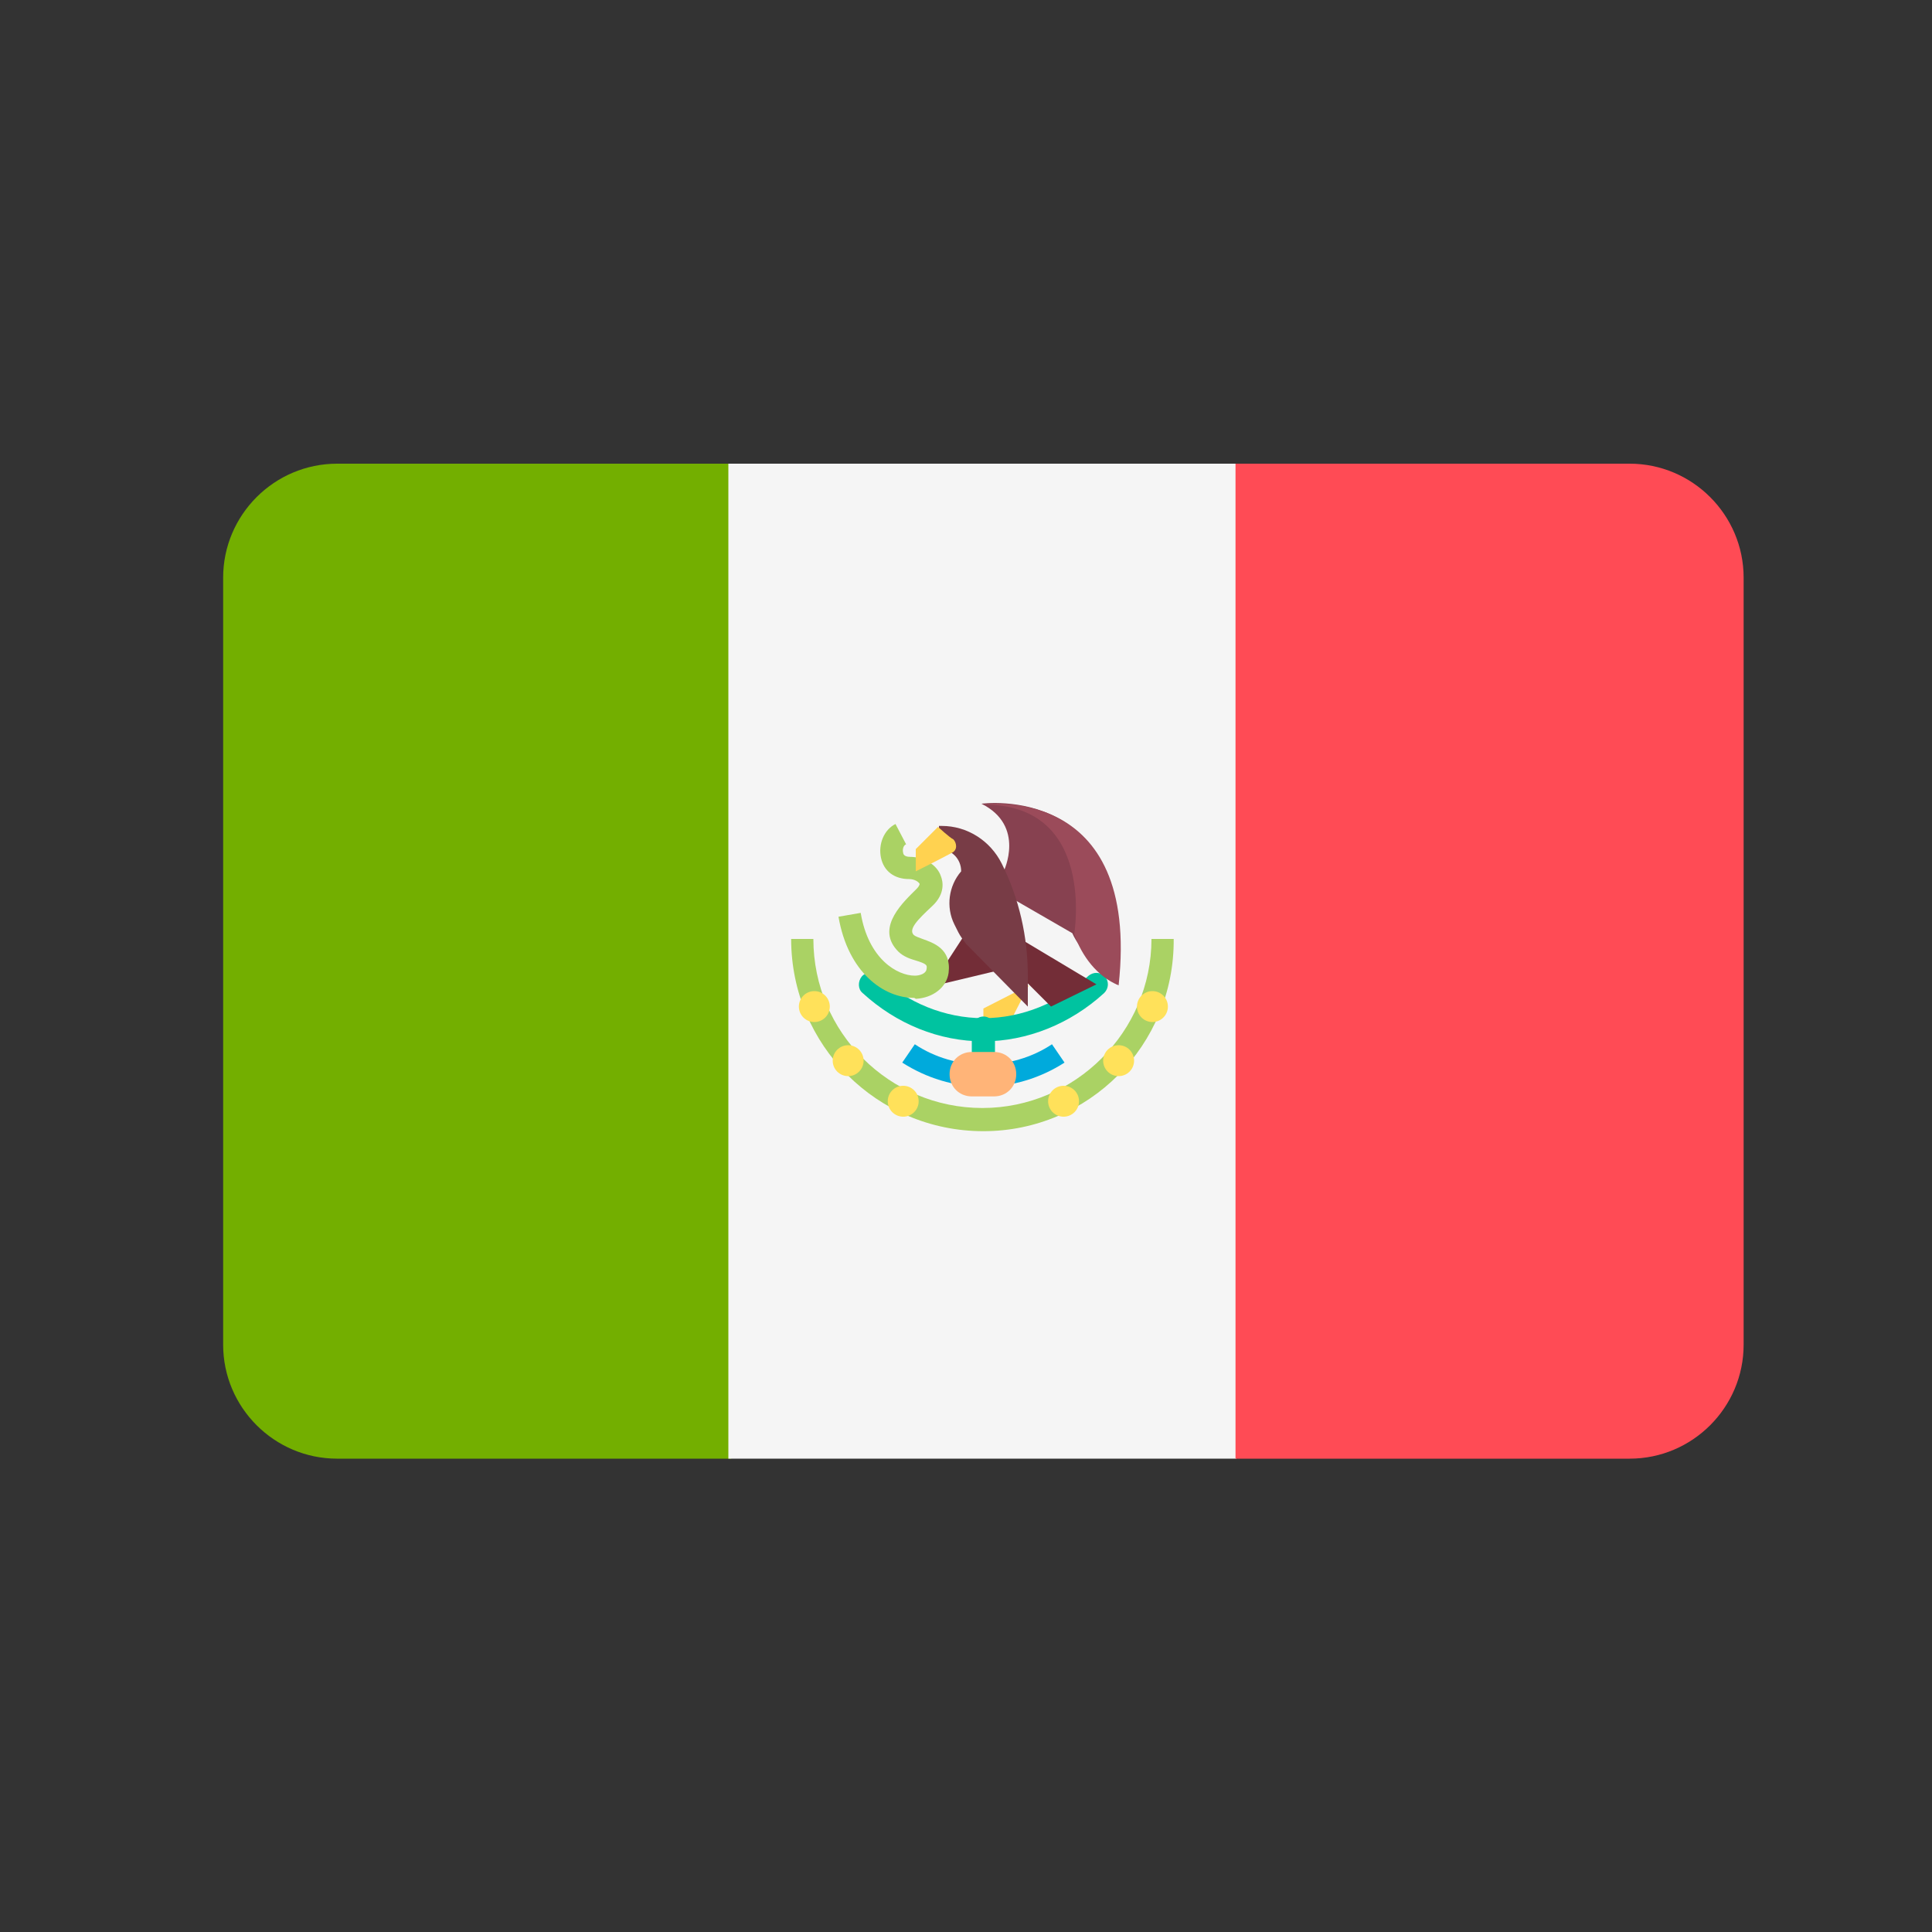 <?xml version="1.0" encoding="utf-8"?>
<!-- Generator: Adobe Illustrator 23.0.1, SVG Export Plug-In . SVG Version: 6.00 Build 0)  -->
<svg version="1.1" id="Capa_1" xmlns="http://www.w3.org/2000/svg" xmlns:xlink="http://www.w3.org/1999/xlink" x="0px" y="0px"
	 viewBox="0 0 200 200" style="enable-background:new 0 0 200 200;" xml:space="preserve">
<rect x="0" y="0" width="200" height="200" fill="#333333" stroke="none"/>
<style type="text/css">
	.st0{fill:#73AF00;}
	.st1{fill:#F5F5F5;}
	.st2{fill:#FF4B55;}
	.st3{fill:#FFD250;}
	.st4{fill:#00C3A0;}
	.st5{fill:#00AADC;}
	.st6{fill:#732D37;}
	.st7{fill:#AAD264;}
	.st8{fill:#874150;}
	.st9{fill:#783C46;}
	.st10{fill:#FFE15A;}
	.st11{fill:#FFB478;}
	.st12{fill:#9B4B5A;}
</style>
<g>
	<path class="st0" d="M23.1,59.8v79.4c0,6.5,5.3,11.8,11.8,11.8h40.8V48H34.9C28.4,48,23.1,53.3,23.1,59.8z"/>
	<rect x="75.4" y="48" class="st1" width="52.6" height="103"/>
	<path class="st2" d="M168.7,48h-40.8v103h40.8c6.5,0,11.8-5.3,11.8-11.8V59.8C180.5,53.3,175.2,48,168.7,48z"/>
	<polygon class="st3" points="106.5,102 101.8,104.4 101.8,106.7 104.1,106.7 	"/>
	<g>
		<path class="st4" d="M100.6,111.4v-4.9c0-0.5,0.3-1,0.8-1.2c0.9-0.3,1.6,0.4,1.6,1.2v4.9c0,0.8-0.8,1.4-1.6,1.2
			C100.9,112.4,100.6,111.9,100.6,111.4z"/>
		<path class="st4" d="M101.8,107.8c-4.6,0-9-1.8-12.5-5c-0.5-0.4-0.5-1.2-0.1-1.7c0.4-0.5,1.2-0.5,1.7-0.1c3,2.8,6.9,4.4,10.9,4.4
			s7.9-1.6,10.9-4.4c0.5-0.4,1.2-0.4,1.7,0.1c0.4,0.5,0.4,1.2-0.1,1.7C110.8,106,106.3,107.8,101.8,107.8z"/>
	</g>
	<path class="st5" d="M101.8,112.5c-3,0-5.9-0.9-8.4-2.5l1.3-1.9c4.2,2.8,10,2.8,14.2,0l1.3,1.9
		C107.7,111.6,104.8,112.5,101.8,112.5z"/>
	<polygon class="st6" points="99.9,96.7 97.3,100.7 96.9,102 103.6,100.4 	"/>
	<path class="st7" d="M94.6,103.3c-3.1,0-6.8-2.6-7.8-8.4l2.3-0.4c0.8,4.8,3.8,6.5,5.6,6.5c0.5,0,1.1-0.2,1.2-0.6
		c0.1-0.5,0.1-0.6-1.2-1c-0.7-0.2-1.4-0.5-1.9-1.1c-2.1-2.4,0.8-5,2.1-6.3c0.2-0.2,0.3-0.4,0.3-0.5c-0.1-0.2-0.5-0.5-1.1-0.5
		c-1.5,0-2.6-0.8-2.9-2.2c-0.3-1.4,0.3-2.9,1.5-3.5l1.1,2.1c-0.3,0.1-0.4,0.6-0.3,0.9c0,0.1,0.1,0.4,0.7,0.4c1.4,0,2.8,0.8,3.2,2
		c0.2,0.5,0.5,1.8-0.9,3.1c-1.5,1.4-2.5,2.4-1.9,3c0.1,0.1,0.6,0.3,0.9,0.4c1.1,0.4,3,1,2.7,3.5c-0.2,1.5-1.6,2.6-3.4,2.7
		C94.7,103.3,94.6,103.3,94.6,103.3z"/>
	<path class="st8" d="M103.9,90.2c0,0,2.3-4.7-2.3-7c0,0,16.4-2.3,14,18.7l0,0c-1.5-1.2-3.8-3.5-4.6-5.3l-7.1-4.1V90.2L103.9,90.2z"
		/>
	<path class="st6" d="M101.8,94.9l11.7,7c0,0,0,0-4.7,2.3l-7-7V94.9z"/>
	<path class="st9" d="M97.2,87.9L97.2,87.9c1.3,0,2.3,1,2.3,2.3l0,0c-1.3,1.5-1.6,3.7-0.7,5.5l0.4,0.8c0.2,0.4,0.5,0.8,0.8,1.2
		l6.4,6.5V101c0-4-0.9-8-2.7-11.6l0,0c-1.2-2.4-3.6-3.9-6.2-3.9h-0.3L97.2,87.9L97.2,87.9z"/>
	<path class="st3" d="M97.1,85.6l-2.3,2.3v2.3c0,0,2.8-1.4,3.7-1.9c0.7-0.3,0.5-1.1,0.2-1.4C98.3,86.7,97.1,85.6,97.1,85.6z"/>
	<path class="st7" d="M101.8,117.1c-11,0-19.9-8.9-19.9-19.9h2.3c0,9.7,7.9,17.5,17.5,17.5s17.5-7.9,17.5-17.5h2.3
		C121.6,108.2,112.7,117.1,101.8,117.1z"/>
	<g>
		<circle class="st10" cx="84.3" cy="104.2" r="1.6"/>
		<circle class="st10" cx="87.8" cy="109.8" r="1.6"/>
		<circle class="st10" cx="93.5" cy="114" r="1.6"/>
		<circle class="st10" cx="119.3" cy="104.2" r="1.6"/>
		<circle class="st10" cx="115.8" cy="109.8" r="1.6"/>
		<circle class="st10" cx="110.1" cy="114" r="1.6"/>
	</g>
	<path class="st11" d="M102.9,113.5h-2.3c-1.3,0-2.3-1-2.3-2.3l0,0c0-1.3,1-2.3,2.3-2.3h2.3c1.3,0,2.3,1,2.3,2.3l0,0
		C105.2,112.5,104.2,113.5,102.9,113.5z"/>
	<path class="st12" d="M111.2,96.7c0.8,2.3,2.4,4.4,4.6,5.3l0,0c2.3-21.1-14-18.7-14-18.7C113.5,83.2,111.2,96.7,111.2,96.7z"/>
</g>
</svg>
